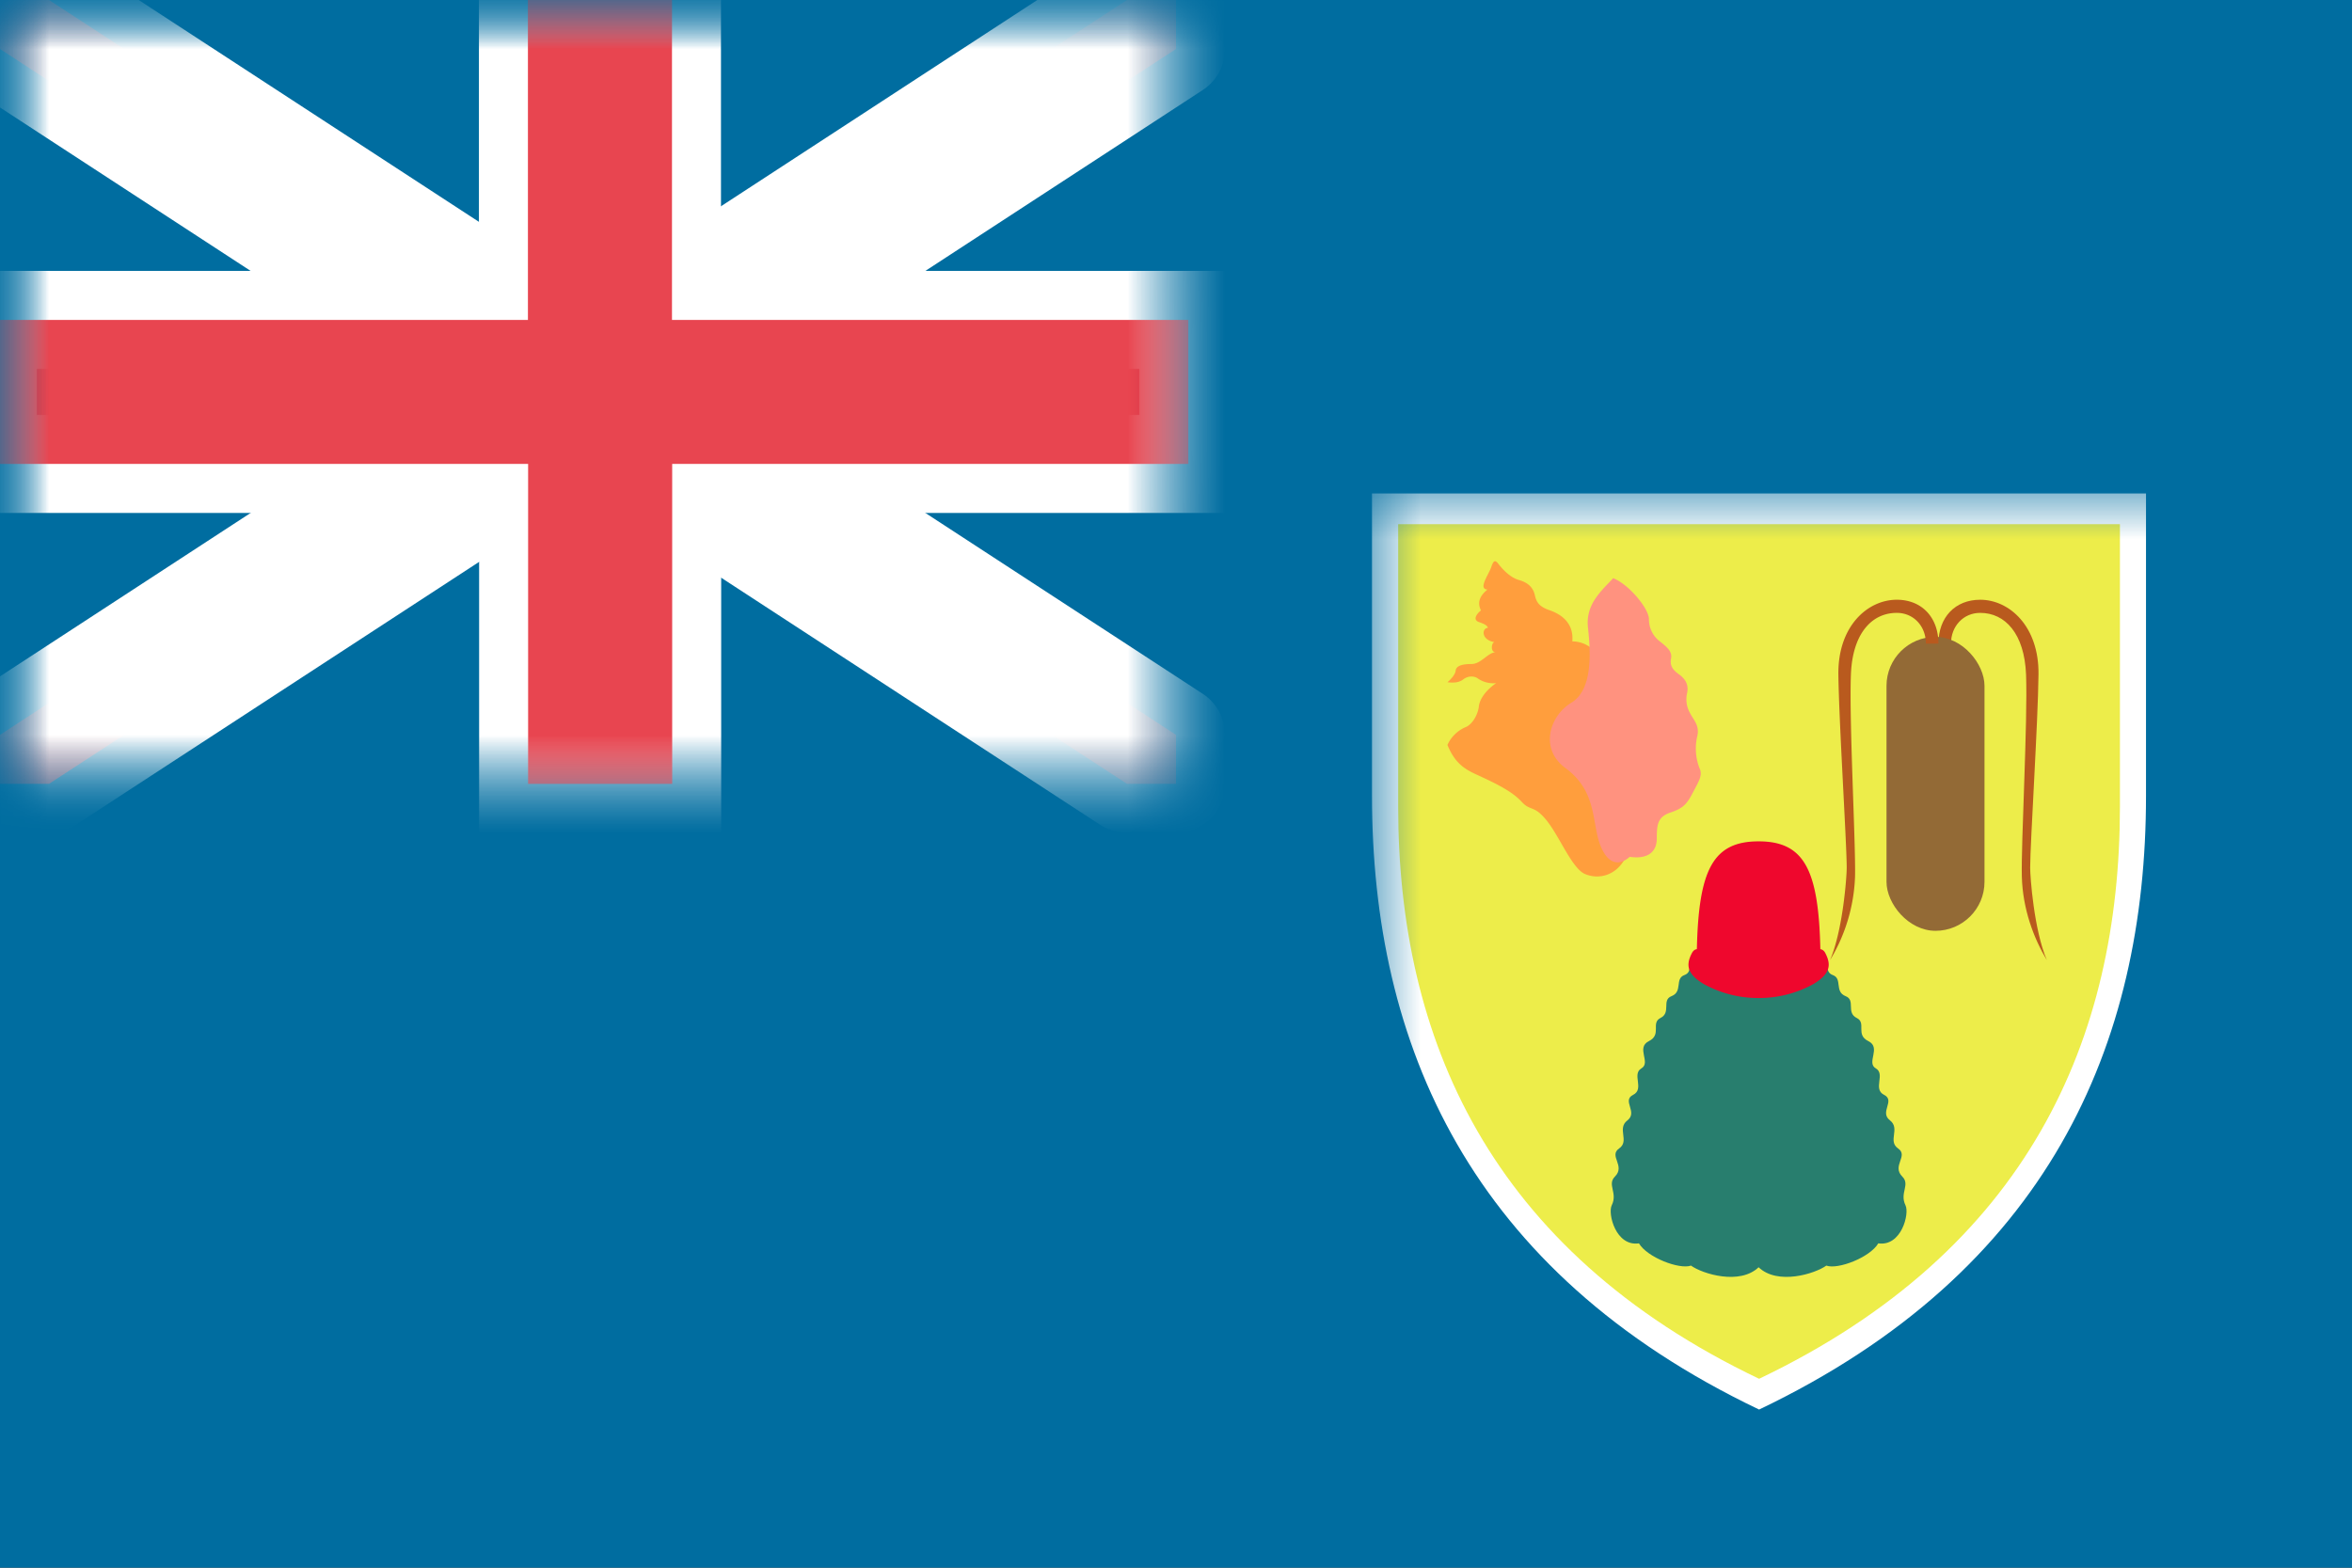<svg width="24" height="16" viewBox="0 0 24 16" xmlns="http://www.w3.org/2000/svg" xmlns:xlink="http://www.w3.org/1999/xlink"><rect x="0" y="0" width="24" height="16" fill="#333333" stroke="none"/><title>flag-tc</title><defs><path id="d" d="M0 0h24v16H0z"/><path id="f" d="M0 0h12v8H0z"/><path id="a" d="M0 .5L11.5 8h.5v-.5L.5 0H0z"/><mask id="h" x="-.5" y="-.5" width="13" height="9"><path fill="#fff" d="M-.5-.5h13v9h-13z"/><use xlink:href="#a"/></mask><path id="b" d="M0 .5L11.5 8h.5v-.5L.5 0H0z"/><mask id="i" x="-.5" y="-.5" width="13" height="9"><path fill="#fff" d="M-.5-.5h13v9h-13z"/><use xlink:href="#b"/></mask><path d="M6.857 3.265V0h-1.47v3.265H-.124v1.47h5.513V8h1.47V4.735h5.267v-1.47H6.857z" id="c"/><mask id="j" x="-.5" y="-.5" width="13.25" height="9"><path fill="#fff" d="M-.625-.5h13.25v9H-.625z"/><use xlink:href="#c"/></mask></defs><g fill="none" fill-rule="evenodd"><mask id="e" fill="#fff"><use xlink:href="#d"/></mask><use fill="#006DA0" xlink:href="#d"/><g mask="url(#e)"><mask id="g" fill="#fff"><use xlink:href="#f"/></mask><use fill="#006DA0" xlink:href="#f"/><g mask="url(#g)"><g transform="matrix(1 0 0 -1 0 8)"><use fill="#E8525D" xlink:href="#a"/><use stroke="#FFF" mask="url(#h)" stroke-linecap="round" stroke-linejoin="round" xlink:href="#a"/></g><use fill="#E8525D" xlink:href="#b"/><use stroke="#FFF" mask="url(#i)" stroke-linecap="round" stroke-linejoin="round" xlink:href="#b"/></g><g mask="url(#g)"><use fill="#C7152A" xlink:href="#c"/><use stroke="#FFF" mask="url(#j)" xlink:href="#c"/></g><path d="M6.857 3.265V0h-1.47v3.265H-.124v1.47h5.513V8h1.47V4.735h5.267v-1.47H6.857z" fill="#E84550" mask="url(#g)"/></g><g transform="translate(14 5)" mask="url(#e)"><path d="M7.898.036v3.086c0 2.535-.996 4.854-3.948 6.264C.997 7.976 0 5.656 0 3.122V.036h7.897z" fill="#FFF"/><path d="M7.632.35v2.88c0 2.363-.928 4.527-3.682 5.842C1.195 7.757.267 5.592.267 3.229V.35h7.365z" fill="#EDED4A"/><path d="M2.235 1.612a.315.315 0 0 0-.191-.066c.017-.196-.125-.28-.227-.316-.102-.035-.138-.075-.155-.155-.018-.08-.071-.13-.165-.156C1.404.892 1.324.8 1.29.755c-.036-.045-.05-.036-.076.04-.027.075-.133.217-.036.222-.07.058-.11.124-.066.213-.05.04-.085.098-.018.12.067.022.084.04.089.058-.06 0-.076.12.066.146-.03.005-.044.103.014.103-.08 0-.147.12-.249.12-.102 0-.155.022-.16.066-.004.045-.058.098-.084.12.075.009.124 0 .164-.031.04-.031.107-.04.151-.004a.279.279 0 0 0 .182.044c-.097.067-.168.156-.177.24-.01.084-.067.182-.134.209a.354.354 0 0 0-.186.182c.084.209.204.26.324.315.213.098.346.17.435.267.09.098.125.027.258.195.133.17.258.49.39.542.134.054.303.018.4-.15.099-.17.16-1.876-.341-2.16z" fill="#FF9E3D"/><path d="M2.461.901c-.124.134-.284.267-.257.507.026.24.053.63-.17.764-.221.133-.328.47-.061.666.266.196.275.436.32.658.044.222.16.4.337.249.178.026.276-.045.276-.187 0-.142.008-.222.142-.266.133-.045.168-.09.23-.21.063-.12.098-.173.063-.244a.556.556 0 0 1-.022-.324c.026-.107-.036-.164-.071-.231a.287.287 0 0 1-.032-.213c.018-.09-.026-.147-.088-.191-.063-.045-.09-.09-.076-.16.013-.071-.044-.116-.111-.17a.282.282 0 0 1-.115-.23c0-.107-.205-.356-.365-.418z" fill="#FF927F"/><path d="M4.62 4.769c.05.073-.002.152.083.183.1.037.013.169.13.215.105.041.001.167.114.223.101.05-.017.169.118.236.135.067-.025.22.076.278.101.059-.034.21.084.27.118.059-.05.176.06.26.109.085-.026.211.083.287.11.076-.067.177.043.287.084.084-.03.166.033.294.042.085-.042.422-.278.388-.084.143-.412.27-.53.227-.118.084-.497.202-.691.017-.194.185-.573.067-.69-.017-.119.042-.447-.084-.531-.227-.236.034-.32-.303-.278-.388.064-.128-.05-.21.033-.294.11-.11-.067-.211.043-.287.109-.076-.026-.202.084-.286.11-.085-.06-.202.059-.261.118-.06-.017-.211.084-.27.101-.059-.059-.21.076-.278.135-.067.017-.185.118-.236.113-.056.009-.182.113-.223.118-.046.031-.178.131-.215.087-.032.031-.113.086-.187.25.099 1.027.17 1.347.004z" fill="#287E6E"/><path d="M3.315 4.687c.018-.813.166-1.1.63-1.1.464 0 .612.287.63 1.1.021.004.04.017.052.043.06.117.05.209-.122.313a1.15 1.15 0 0 1-.56.143 1.15 1.15 0 0 1-.56-.143c-.173-.104-.182-.196-.122-.313.013-.026.03-.04.052-.043z" fill="#EF072D"/><path d="M6.886 4.799c-.132-.31-.17-.852-.17-.942 0-.253.08-1.482.085-1.974.006-.492-.298-.762-.595-.762-.256 0-.426.18-.426.448h.128c0-.18.128-.314.298-.314.255 0 .451.212.468.628.018.481-.052 1.73-.043 2.064.009.334.123.632.255.852z" fill="#B95A1E"/><rect fill="#936A36" x="5.25" y="1.5" width="1" height="3" rx=".5"/><path d="M4.674 4.799c.132-.31.17-.852.17-.942 0-.253-.079-1.482-.085-1.974-.006-.492.298-.762.596-.762.255 0 .425.18.425.448h-.128c0-.18-.127-.314-.297-.314-.256 0-.452.212-.468.628-.019.481.05 1.73.042 2.064a1.767 1.767 0 0 1-.255.852z" fill="#B95A1E"/></g></g></svg>